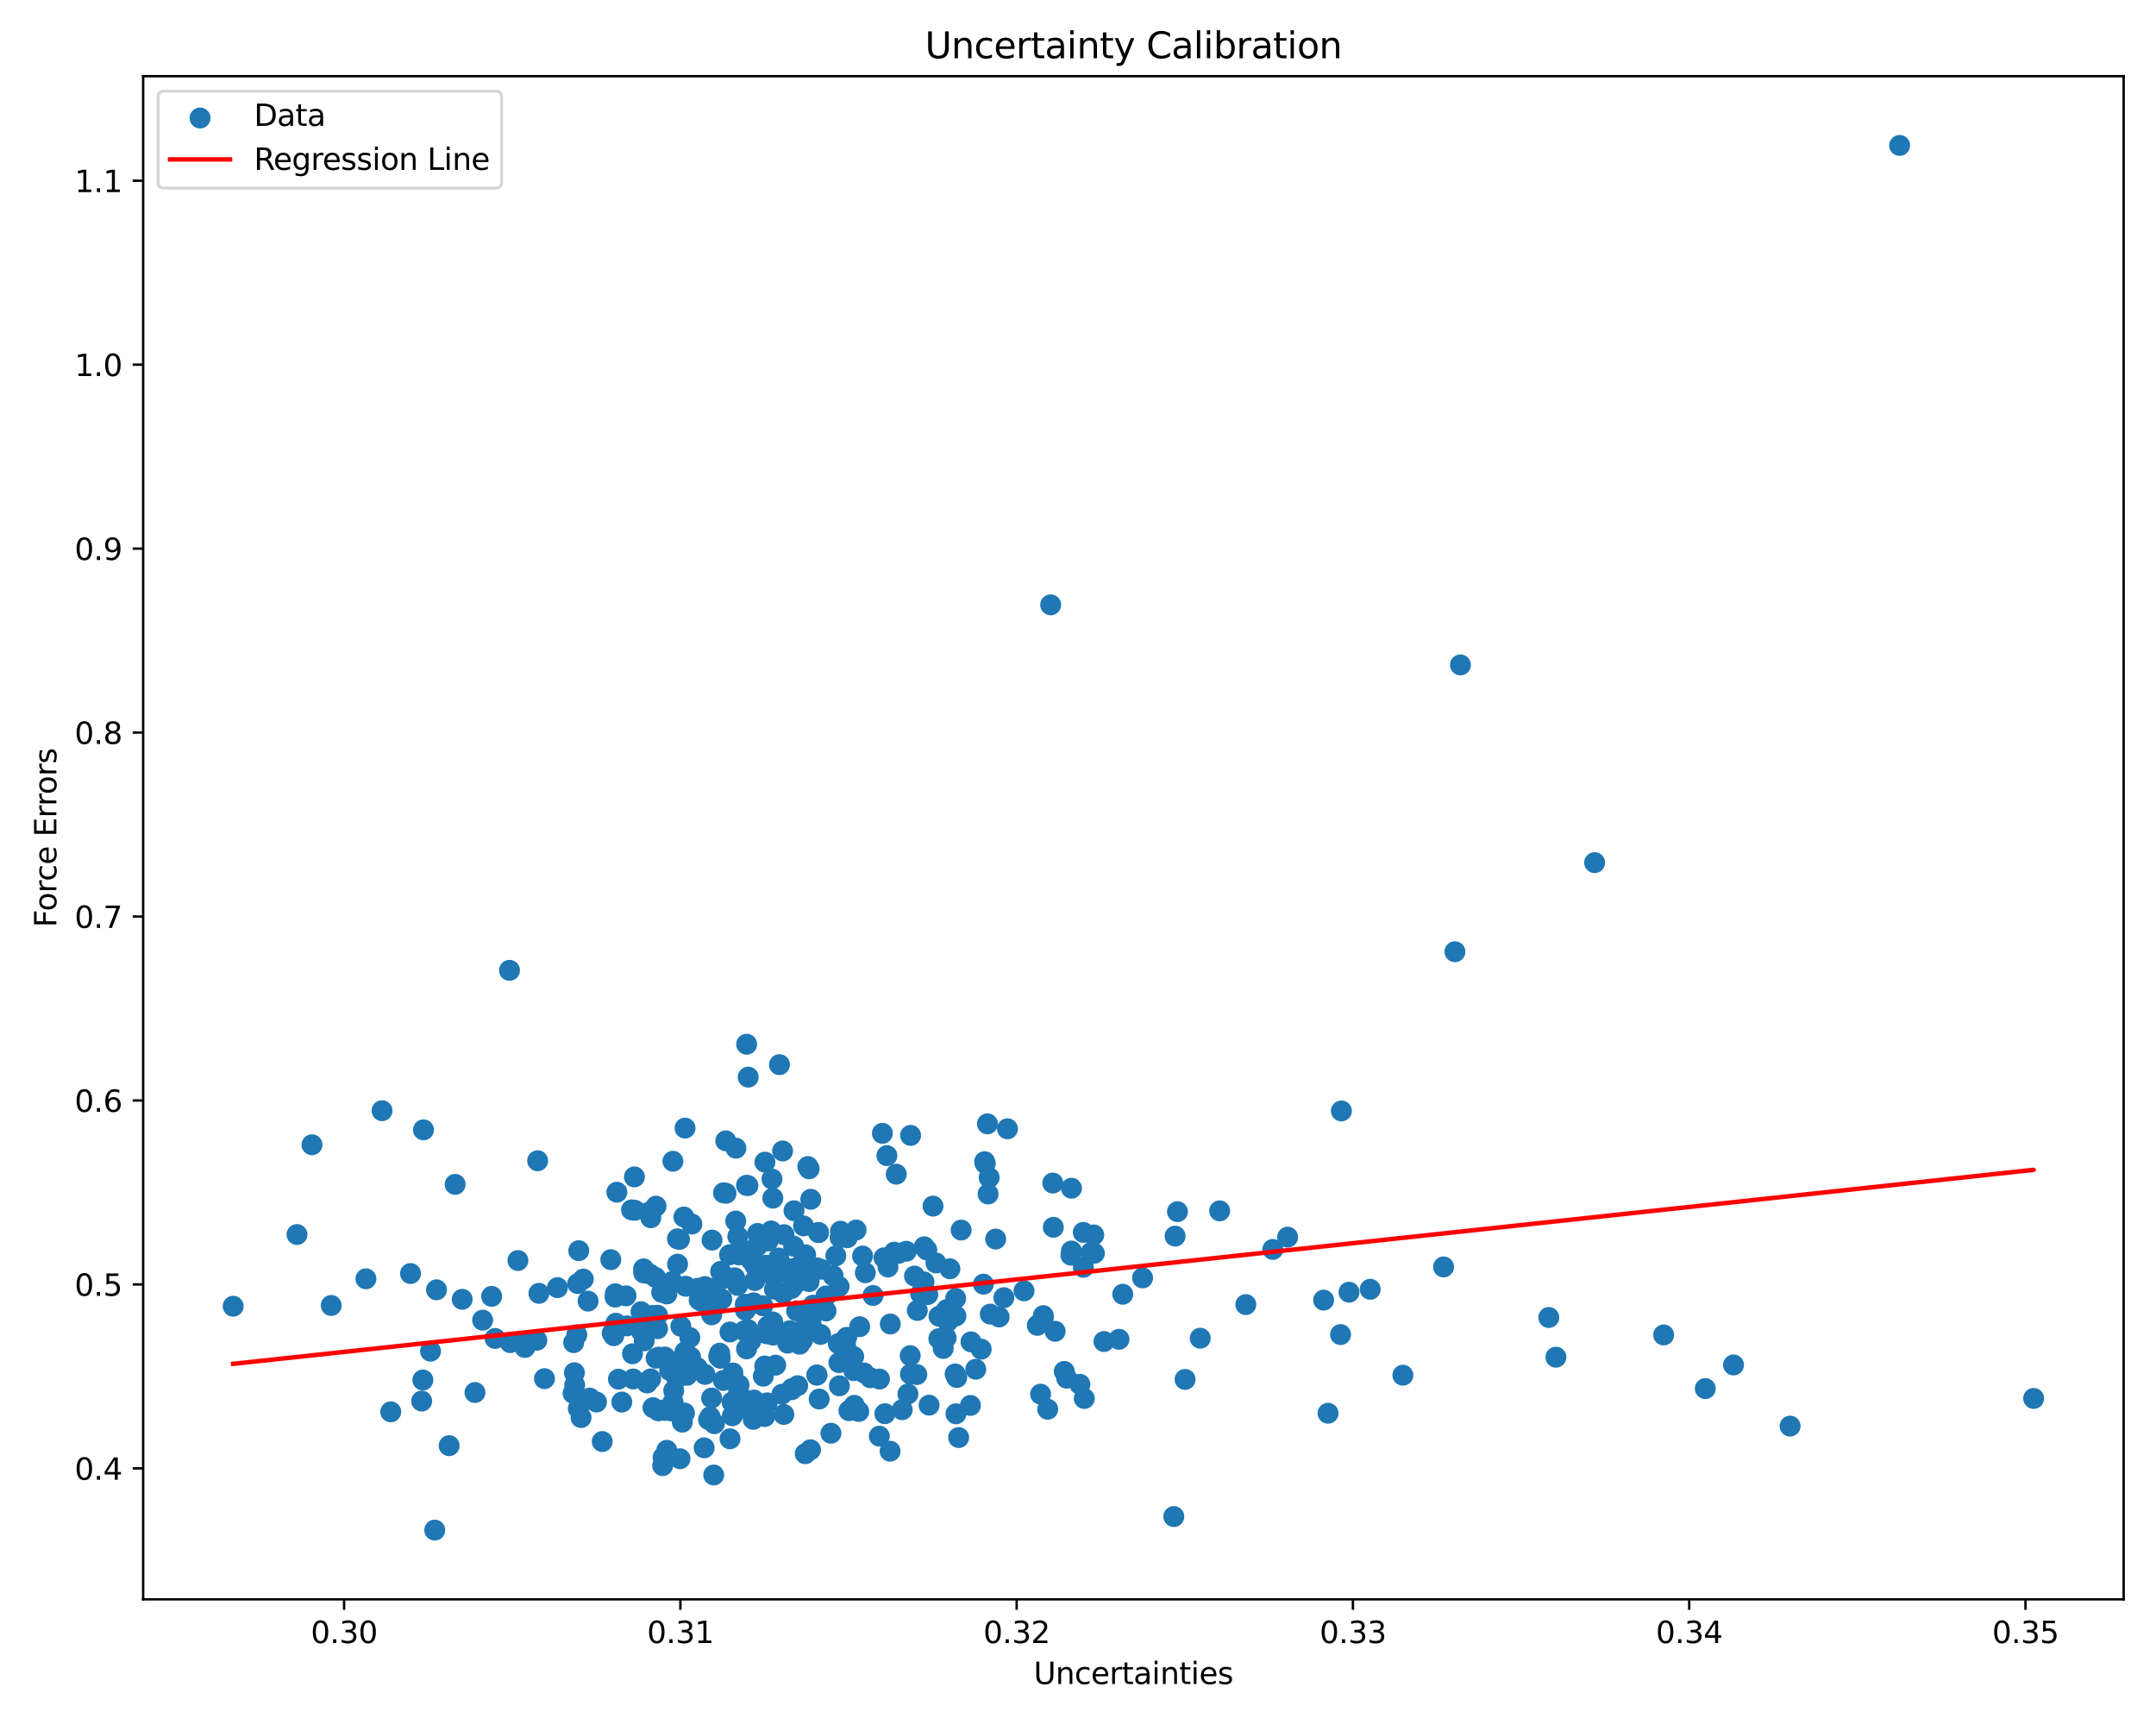 <?xml version="1.0" encoding="utf-8" standalone="no"?>
<!DOCTYPE svg PUBLIC "-//W3C//DTD SVG 1.1//EN"
  "http://www.w3.org/Graphics/SVG/1.1/DTD/svg11.dtd">
<svg xmlns:xlink="http://www.w3.org/1999/xlink" width="720pt" height="576pt" viewBox="0 0 720 576" xmlns="http://www.w3.org/2000/svg" version="1.1">
 <defs>
  <style type="text/css">*{stroke-linejoin: round; stroke-linecap: butt}</style>
 </defs>
 <g id="figure_1">
  <g id="patch_1">
   <path d="M 0 576 
L 720 576 
L 720 0 
L 0 0 
z
" style="fill: #ffffff"/>
  </g>
  <g id="axes_1">
   <g id="patch_2">
    <path d="M 47.81 534.04 
L 709.2 534.04 
L 709.2 25.44 
L 47.81 25.44 
z
" style="fill: #ffffff"/>
   </g>
   <g id="PathCollection_1">
    <defs>
     <path id="m9e61932975" d="M 0 3 
C 0.796 3 1.559 2.684 2.121 2.121 
C 2.684 1.559 3 0.796 3 0 
C 3 -0.796 2.684 -1.559 2.121 -2.121 
C 1.559 -2.684 0.796 -3 0 -3 
C -0.796 -3 -1.559 -2.684 -2.121 -2.121 
C -2.684 -1.559 -3 -0.796 -3 0 
C -3 0.796 -2.684 1.559 -2.121 2.121 
C -1.559 2.684 -0.796 3 0 3 
z
" style="stroke: #1f77b4"/>
    </defs>
    <g clip-path="url(#p0379f69e9d)">
     <use xlink:href="#m9e61932975" x="217.282" y="460.426" style="fill: #1f77b4; stroke: #1f77b4"/>
     <use xlink:href="#m9e61932975" x="392.426" y="412.761" style="fill: #1f77b4; stroke: #1f77b4"/>
     <use xlink:href="#m9e61932975" x="261.121" y="465.565" style="fill: #1f77b4; stroke: #1f77b4"/>
     <use xlink:href="#m9e61932975" x="311.58" y="402.742" style="fill: #1f77b4; stroke: #1f77b4"/>
     <use xlink:href="#m9e61932975" x="425.046" y="417.204" style="fill: #1f77b4; stroke: #1f77b4"/>
     <use xlink:href="#m9e61932975" x="243.79" y="480.437" style="fill: #1f77b4; stroke: #1f77b4"/>
     <use xlink:href="#m9e61932975" x="280.212" y="429.579" style="fill: #1f77b4; stroke: #1f77b4"/>
     <use xlink:href="#m9e61932975" x="272.893" y="423.365" style="fill: #1f77b4; stroke: #1f77b4"/>
     <use xlink:href="#m9e61932975" x="224.987" y="464.355" style="fill: #1f77b4; stroke: #1f77b4"/>
     <use xlink:href="#m9e61932975" x="145.182" y="510.922" style="fill: #1f77b4; stroke: #1f77b4"/>
     <use xlink:href="#m9e61932975" x="282.418" y="449.475" style="fill: #1f77b4; stroke: #1f77b4"/>
     <use xlink:href="#m9e61932975" x="217.344" y="406.622" style="fill: #1f77b4; stroke: #1f77b4"/>
     <use xlink:href="#m9e61932975" x="240.002" y="452.983" style="fill: #1f77b4; stroke: #1f77b4"/>
     <use xlink:href="#m9e61932975" x="264.419" y="464.037" style="fill: #1f77b4; stroke: #1f77b4"/>
     <use xlink:href="#m9e61932975" x="270.668" y="484.095" style="fill: #1f77b4; stroke: #1f77b4"/>
     <use xlink:href="#m9e61932975" x="254.906" y="459.531" style="fill: #1f77b4; stroke: #1f77b4"/>
     <use xlink:href="#m9e61932975" x="317.226" y="423.667" style="fill: #1f77b4; stroke: #1f77b4"/>
     <use xlink:href="#m9e61932975" x="332.509" y="413.729" style="fill: #1f77b4; stroke: #1f77b4"/>
     <use xlink:href="#m9e61932975" x="223.636" y="457.626" style="fill: #1f77b4; stroke: #1f77b4"/>
     <use xlink:href="#m9e61932975" x="241.69" y="426.88" style="fill: #1f77b4; stroke: #1f77b4"/>
     <use xlink:href="#m9e61932975" x="393.214" y="404.59" style="fill: #1f77b4; stroke: #1f77b4"/>
     <use xlink:href="#m9e61932975" x="316.494" y="441.287" style="fill: #1f77b4; stroke: #1f77b4"/>
     <use xlink:href="#m9e61932975" x="249.292" y="395.791" style="fill: #1f77b4; stroke: #1f77b4"/>
     <use xlink:href="#m9e61932975" x="316.116" y="437.308" style="fill: #1f77b4; stroke: #1f77b4"/>
     <use xlink:href="#m9e61932975" x="228.39" y="406.382" style="fill: #1f77b4; stroke: #1f77b4"/>
     <use xlink:href="#m9e61932975" x="199.203" y="468.157" style="fill: #1f77b4; stroke: #1f77b4"/>
     <use xlink:href="#m9e61932975" x="309.832" y="432.263" style="fill: #1f77b4; stroke: #1f77b4"/>
     <use xlink:href="#m9e61932975" x="269.046" y="419.003" style="fill: #1f77b4; stroke: #1f77b4"/>
     <use xlink:href="#m9e61932975" x="248.535" y="444.385" style="fill: #1f77b4; stroke: #1f77b4"/>
     <use xlink:href="#m9e61932975" x="269.04" y="444.102" style="fill: #1f77b4; stroke: #1f77b4"/>
     <use xlink:href="#m9e61932975" x="355.419" y="457.94" style="fill: #1f77b4; stroke: #1f77b4"/>
     <use xlink:href="#m9e61932975" x="287.09" y="442.999" style="fill: #1f77b4; stroke: #1f77b4"/>
     <use xlink:href="#m9e61932975" x="336.443" y="376.925" style="fill: #1f77b4; stroke: #1f77b4"/>
     <use xlink:href="#m9e61932975" x="318.969" y="458.771" style="fill: #1f77b4; stroke: #1f77b4"/>
     <use xlink:href="#m9e61932975" x="186.16" y="429.961" style="fill: #1f77b4; stroke: #1f77b4"/>
     <use xlink:href="#m9e61932975" x="273.567" y="467.154" style="fill: #1f77b4; stroke: #1f77b4"/>
     <use xlink:href="#m9e61932975" x="308.639" y="416.308" style="fill: #1f77b4; stroke: #1f77b4"/>
     <use xlink:href="#m9e61932975" x="235.158" y="483.454" style="fill: #1f77b4; stroke: #1f77b4"/>
     <use xlink:href="#m9e61932975" x="288.98" y="424.984" style="fill: #1f77b4; stroke: #1f77b4"/>
     <use xlink:href="#m9e61932975" x="296.181" y="385.88" style="fill: #1f77b4; stroke: #1f77b4"/>
     <use xlink:href="#m9e61932975" x="280.306" y="462.747" style="fill: #1f77b4; stroke: #1f77b4"/>
     <use xlink:href="#m9e61932975" x="315.972" y="446.698" style="fill: #1f77b4; stroke: #1f77b4"/>
     <use xlink:href="#m9e61932975" x="271.522" y="435.809" style="fill: #1f77b4; stroke: #1f77b4"/>
     <use xlink:href="#m9e61932975" x="207.659" y="468.162" style="fill: #1f77b4; stroke: #1f77b4"/>
     <use xlink:href="#m9e61932975" x="241.614" y="398.298" style="fill: #1f77b4; stroke: #1f77b4"/>
     <use xlink:href="#m9e61932975" x="381.572" y="426.712" style="fill: #1f77b4; stroke: #1f77b4"/>
     <use xlink:href="#m9e61932975" x="300.011" y="418.532" style="fill: #1f77b4; stroke: #1f77b4"/>
     <use xlink:href="#m9e61932975" x="218.904" y="426.543" style="fill: #1f77b4; stroke: #1f77b4"/>
     <use xlink:href="#m9e61932975" x="319.243" y="439.42" style="fill: #1f77b4; stroke: #1f77b4"/>
     <use xlink:href="#m9e61932975" x="285.29" y="469.253" style="fill: #1f77b4; stroke: #1f77b4"/>
     <use xlink:href="#m9e61932975" x="221.296" y="489.399" style="fill: #1f77b4; stroke: #1f77b4"/>
     <use xlink:href="#m9e61932975" x="282.763" y="446.555" style="fill: #1f77b4; stroke: #1f77b4"/>
     <use xlink:href="#m9e61932975" x="227.864" y="474.867" style="fill: #1f77b4; stroke: #1f77b4"/>
     <use xlink:href="#m9e61932975" x="158.612" y="464.978" style="fill: #1f77b4; stroke: #1f77b4"/>
     <use xlink:href="#m9e61932975" x="252.832" y="416.174" style="fill: #1f77b4; stroke: #1f77b4"/>
     <use xlink:href="#m9e61932975" x="255.395" y="456.123" style="fill: #1f77b4; stroke: #1f77b4"/>
     <use xlink:href="#m9e61932975" x="263.789" y="425.577" style="fill: #1f77b4; stroke: #1f77b4"/>
     <use xlink:href="#m9e61932975" x="299.304" y="392.079" style="fill: #1f77b4; stroke: #1f77b4"/>
     <use xlink:href="#m9e61932975" x="244.465" y="468.168" style="fill: #1f77b4; stroke: #1f77b4"/>
     <use xlink:href="#m9e61932975" x="351.574" y="395.038" style="fill: #1f77b4; stroke: #1f77b4"/>
     <use xlink:href="#m9e61932975" x="237.673" y="439.033" style="fill: #1f77b4; stroke: #1f77b4"/>
     <use xlink:href="#m9e61932975" x="110.62" y="435.912" style="fill: #1f77b4; stroke: #1f77b4"/>
     <use xlink:href="#m9e61932975" x="290.63" y="460.053" style="fill: #1f77b4; stroke: #1f77b4"/>
     <use xlink:href="#m9e61932975" x="151.998" y="395.478" style="fill: #1f77b4; stroke: #1f77b4"/>
     <use xlink:href="#m9e61932975" x="204.985" y="445.998" style="fill: #1f77b4; stroke: #1f77b4"/>
     <use xlink:href="#m9e61932975" x="217.919" y="439.246" style="fill: #1f77b4; stroke: #1f77b4"/>
     <use xlink:href="#m9e61932975" x="238.342" y="492.521" style="fill: #1f77b4; stroke: #1f77b4"/>
     <use xlink:href="#m9e61932975" x="304.094" y="379.12" style="fill: #1f77b4; stroke: #1f77b4"/>
     <use xlink:href="#m9e61932975" x="352.36" y="444.533" style="fill: #1f77b4; stroke: #1f77b4"/>
     <use xlink:href="#m9e61932975" x="249.863" y="359.667" style="fill: #1f77b4; stroke: #1f77b4"/>
     <use xlink:href="#m9e61932975" x="348.413" y="440.037" style="fill: #1f77b4; stroke: #1f77b4"/>
     <use xlink:href="#m9e61932975" x="161.178" y="440.825" style="fill: #1f77b4; stroke: #1f77b4"/>
     <use xlink:href="#m9e61932975" x="272.798" y="459.151" style="fill: #1f77b4; stroke: #1f77b4"/>
     <use xlink:href="#m9e61932975" x="320.974" y="410.731" style="fill: #1f77b4; stroke: #1f77b4"/>
     <use xlink:href="#m9e61932975" x="482.083" y="423.047" style="fill: #1f77b4; stroke: #1f77b4"/>
     <use xlink:href="#m9e61932975" x="219.592" y="443.677" style="fill: #1f77b4; stroke: #1f77b4"/>
     <use xlink:href="#m9e61932975" x="143.777" y="451.173" style="fill: #1f77b4; stroke: #1f77b4"/>
     <use xlink:href="#m9e61932975" x="329.764" y="375.263" style="fill: #1f77b4; stroke: #1f77b4"/>
     <use xlink:href="#m9e61932975" x="240.658" y="424.535" style="fill: #1f77b4; stroke: #1f77b4"/>
     <use xlink:href="#m9e61932975" x="228.742" y="451.42" style="fill: #1f77b4; stroke: #1f77b4"/>
     <use xlink:href="#m9e61932975" x="145.78" y="430.685" style="fill: #1f77b4; stroke: #1f77b4"/>
     <use xlink:href="#m9e61932975" x="204.447" y="445.157" style="fill: #1f77b4; stroke: #1f77b4"/>
     <use xlink:href="#m9e61932975" x="357.816" y="396.765" style="fill: #1f77b4; stroke: #1f77b4"/>
     <use xlink:href="#m9e61932975" x="251.653" y="435.016" style="fill: #1f77b4; stroke: #1f77b4"/>
     <use xlink:href="#m9e61932975" x="194.783" y="427.107" style="fill: #1f77b4; stroke: #1f77b4"/>
     <use xlink:href="#m9e61932975" x="291.553" y="432.576" style="fill: #1f77b4; stroke: #1f77b4"/>
     <use xlink:href="#m9e61932975" x="255.37" y="473" style="fill: #1f77b4; stroke: #1f77b4"/>
     <use xlink:href="#m9e61932975" x="307.43" y="431.93" style="fill: #1f77b4; stroke: #1f77b4"/>
     <use xlink:href="#m9e61932975" x="137.09" y="425.248" style="fill: #1f77b4; stroke: #1f77b4"/>
     <use xlink:href="#m9e61932975" x="261.353" y="384.331" style="fill: #1f77b4; stroke: #1f77b4"/>
     <use xlink:href="#m9e61932975" x="254.708" y="436.005" style="fill: #1f77b4; stroke: #1f77b4"/>
     <use xlink:href="#m9e61932975" x="295.516" y="472.06" style="fill: #1f77b4; stroke: #1f77b4"/>
     <use xlink:href="#m9e61932975" x="320.147" y="480.013" style="fill: #1f77b4; stroke: #1f77b4"/>
     <use xlink:href="#m9e61932975" x="179.275" y="447.525" style="fill: #1f77b4; stroke: #1f77b4"/>
     <use xlink:href="#m9e61932975" x="222.078" y="470.967" style="fill: #1f77b4; stroke: #1f77b4"/>
     <use xlink:href="#m9e61932975" x="220.956" y="431.525" style="fill: #1f77b4; stroke: #1f77b4"/>
     <use xlink:href="#m9e61932975" x="457.584" y="430.51" style="fill: #1f77b4; stroke: #1f77b4"/>
     <use xlink:href="#m9e61932975" x="216.099" y="461.74" style="fill: #1f77b4; stroke: #1f77b4"/>
     <use xlink:href="#m9e61932975" x="164.184" y="432.872" style="fill: #1f77b4; stroke: #1f77b4"/>
     <use xlink:href="#m9e61932975" x="268.418" y="443.616" style="fill: #1f77b4; stroke: #1f77b4"/>
     <use xlink:href="#m9e61932975" x="374.945" y="432.166" style="fill: #1f77b4; stroke: #1f77b4"/>
     <use xlink:href="#m9e61932975" x="211.221" y="452.039" style="fill: #1f77b4; stroke: #1f77b4"/>
     <use xlink:href="#m9e61932975" x="274.036" y="445.591" style="fill: #1f77b4; stroke: #1f77b4"/>
     <use xlink:href="#m9e61932975" x="327.67" y="450.5" style="fill: #1f77b4; stroke: #1f77b4"/>
     <use xlink:href="#m9e61932975" x="245.763" y="383.386" style="fill: #1f77b4; stroke: #1f77b4"/>
     <use xlink:href="#m9e61932975" x="275.849" y="437.76" style="fill: #1f77b4; stroke: #1f77b4"/>
     <use xlink:href="#m9e61932975" x="212.021" y="404.133" style="fill: #1f77b4; stroke: #1f77b4"/>
     <use xlink:href="#m9e61932975" x="313.579" y="439.5" style="fill: #1f77b4; stroke: #1f77b4"/>
     <use xlink:href="#m9e61932975" x="205.484" y="431.998" style="fill: #1f77b4; stroke: #1f77b4"/>
     <use xlink:href="#m9e61932975" x="249.341" y="348.686" style="fill: #1f77b4; stroke: #1f77b4"/>
     <use xlink:href="#m9e61932975" x="251.539" y="473.935" style="fill: #1f77b4; stroke: #1f77b4"/>
     <use xlink:href="#m9e61932975" x="232.837" y="456.682" style="fill: #1f77b4; stroke: #1f77b4"/>
     <use xlink:href="#m9e61932975" x="263.041" y="448.496" style="fill: #1f77b4; stroke: #1f77b4"/>
     <use xlink:href="#m9e61932975" x="293.644" y="479.549" style="fill: #1f77b4; stroke: #1f77b4"/>
     <use xlink:href="#m9e61932975" x="211.862" y="392.989" style="fill: #1f77b4; stroke: #1f77b4"/>
     <use xlink:href="#m9e61932975" x="237.122" y="473.094" style="fill: #1f77b4; stroke: #1f77b4"/>
     <use xlink:href="#m9e61932975" x="242.461" y="398.457" style="fill: #1f77b4; stroke: #1f77b4"/>
     <use xlink:href="#m9e61932975" x="365.257" y="412.362" style="fill: #1f77b4; stroke: #1f77b4"/>
     <use xlink:href="#m9e61932975" x="297.312" y="442.104" style="fill: #1f77b4; stroke: #1f77b4"/>
     <use xlink:href="#m9e61932975" x="175.282" y="449.936" style="fill: #1f77b4; stroke: #1f77b4"/>
     <use xlink:href="#m9e61932975" x="286.779" y="471.301" style="fill: #1f77b4; stroke: #1f77b4"/>
     <use xlink:href="#m9e61932975" x="305.398" y="426.092" style="fill: #1f77b4; stroke: #1f77b4"/>
     <use xlink:href="#m9e61932975" x="224.195" y="471.124" style="fill: #1f77b4; stroke: #1f77b4"/>
     <use xlink:href="#m9e61932975" x="350.869" y="201.965" style="fill: #1f77b4; stroke: #1f77b4"/>
     <use xlink:href="#m9e61932975" x="442.026" y="434.131" style="fill: #1f77b4; stroke: #1f77b4"/>
     <use xlink:href="#m9e61932975" x="264.416" y="463.678" style="fill: #1f77b4; stroke: #1f77b4"/>
     <use xlink:href="#m9e61932975" x="179.976" y="431.869" style="fill: #1f77b4; stroke: #1f77b4"/>
     <use xlink:href="#m9e61932975" x="179.552" y="387.589" style="fill: #1f77b4; stroke: #1f77b4"/>
     <use xlink:href="#m9e61932975" x="219.839" y="471.089" style="fill: #1f77b4; stroke: #1f77b4"/>
     <use xlink:href="#m9e61932975" x="170.157" y="324.007" style="fill: #1f77b4; stroke: #1f77b4"/>
     <use xlink:href="#m9e61932975" x="250.763" y="447.711" style="fill: #1f77b4; stroke: #1f77b4"/>
     <use xlink:href="#m9e61932975" x="330.7" y="438.799" style="fill: #1f77b4; stroke: #1f77b4"/>
     <use xlink:href="#m9e61932975" x="241.057" y="433.795" style="fill: #1f77b4; stroke: #1f77b4"/>
     <use xlink:href="#m9e61932975" x="193.145" y="470.304" style="fill: #1f77b4; stroke: #1f77b4"/>
     <use xlink:href="#m9e61932975" x="214.976" y="425.036" style="fill: #1f77b4; stroke: #1f77b4"/>
     <use xlink:href="#m9e61932975" x="443.5" y="471.902" style="fill: #1f77b4; stroke: #1f77b4"/>
     <use xlink:href="#m9e61932975" x="165.344" y="446.924" style="fill: #1f77b4; stroke: #1f77b4"/>
     <use xlink:href="#m9e61932975" x="450.505" y="431.481" style="fill: #1f77b4; stroke: #1f77b4"/>
     <use xlink:href="#m9e61932975" x="368.671" y="447.954" style="fill: #1f77b4; stroke: #1f77b4"/>
     <use xlink:href="#m9e61932975" x="313.526" y="446.996" style="fill: #1f77b4; stroke: #1f77b4"/>
     <use xlink:href="#m9e61932975" x="248.892" y="435.544" style="fill: #1f77b4; stroke: #1f77b4"/>
     <use xlink:href="#m9e61932975" x="278.217" y="425.985" style="fill: #1f77b4; stroke: #1f77b4"/>
     <use xlink:href="#m9e61932975" x="325.854" y="457.207" style="fill: #1f77b4; stroke: #1f77b4"/>
     <use xlink:href="#m9e61932975" x="261.764" y="472.306" style="fill: #1f77b4; stroke: #1f77b4"/>
     <use xlink:href="#m9e61932975" x="196.395" y="434.46" style="fill: #1f77b4; stroke: #1f77b4"/>
     <use xlink:href="#m9e61932975" x="351.763" y="409.812" style="fill: #1f77b4; stroke: #1f77b4"/>
     <use xlink:href="#m9e61932975" x="400.823" y="446.851" style="fill: #1f77b4; stroke: #1f77b4"/>
     <use xlink:href="#m9e61932975" x="280.153" y="455.001" style="fill: #1f77b4; stroke: #1f77b4"/>
     <use xlink:href="#m9e61932975" x="191.578" y="448.327" style="fill: #1f77b4; stroke: #1f77b4"/>
     <use xlink:href="#m9e61932975" x="270.217" y="390.278" style="fill: #1f77b4; stroke: #1f77b4"/>
     <use xlink:href="#m9e61932975" x="219.097" y="453.521" style="fill: #1f77b4; stroke: #1f77b4"/>
     <use xlink:href="#m9e61932975" x="279.13" y="419.33" style="fill: #1f77b4; stroke: #1f77b4"/>
     <use xlink:href="#m9e61932975" x="487.712" y="222.022" style="fill: #1f77b4; stroke: #1f77b4"/>
     <use xlink:href="#m9e61932975" x="597.803" y="476.198" style="fill: #1f77b4; stroke: #1f77b4"/>
     <use xlink:href="#m9e61932975" x="349.897" y="470.56" style="fill: #1f77b4; stroke: #1f77b4"/>
     <use xlink:href="#m9e61932975" x="250.882" y="420.864" style="fill: #1f77b4; stroke: #1f77b4"/>
     <use xlink:href="#m9e61932975" x="266.037" y="437.74" style="fill: #1f77b4; stroke: #1f77b4"/>
     <use xlink:href="#m9e61932975" x="237.651" y="466.828" style="fill: #1f77b4; stroke: #1f77b4"/>
     <use xlink:href="#m9e61932975" x="233.472" y="434.058" style="fill: #1f77b4; stroke: #1f77b4"/>
     <use xlink:href="#m9e61932975" x="265.133" y="429.27" style="fill: #1f77b4; stroke: #1f77b4"/>
     <use xlink:href="#m9e61932975" x="430.004" y="413.094" style="fill: #1f77b4; stroke: #1f77b4"/>
     <use xlink:href="#m9e61932975" x="468.493" y="459.197" style="fill: #1f77b4; stroke: #1f77b4"/>
     <use xlink:href="#m9e61932975" x="216.647" y="404.798" style="fill: #1f77b4; stroke: #1f77b4"/>
     <use xlink:href="#m9e61932975" x="209.402" y="442.724" style="fill: #1f77b4; stroke: #1f77b4"/>
     <use xlink:href="#m9e61932975" x="217.979" y="441.532" style="fill: #1f77b4; stroke: #1f77b4"/>
     <use xlink:href="#m9e61932975" x="249.317" y="450.415" style="fill: #1f77b4; stroke: #1f77b4"/>
     <use xlink:href="#m9e61932975" x="218.066" y="470.027" style="fill: #1f77b4; stroke: #1f77b4"/>
     <use xlink:href="#m9e61932975" x="130.49" y="471.429" style="fill: #1f77b4; stroke: #1f77b4"/>
     <use xlink:href="#m9e61932975" x="268.006" y="447.524" style="fill: #1f77b4; stroke: #1f77b4"/>
     <use xlink:href="#m9e61932975" x="269.284" y="443.285" style="fill: #1f77b4; stroke: #1f77b4"/>
     <use xlink:href="#m9e61932975" x="228.775" y="376.681" style="fill: #1f77b4; stroke: #1f77b4"/>
     <use xlink:href="#m9e61932975" x="302.649" y="417.809" style="fill: #1f77b4; stroke: #1f77b4"/>
     <use xlink:href="#m9e61932975" x="301.294" y="470.725" style="fill: #1f77b4; stroke: #1f77b4"/>
     <use xlink:href="#m9e61932975" x="217.028" y="425.426" style="fill: #1f77b4; stroke: #1f77b4"/>
     <use xlink:href="#m9e61932975" x="279.942" y="448.639" style="fill: #1f77b4; stroke: #1f77b4"/>
     <use xlink:href="#m9e61932975" x="293.705" y="460.482" style="fill: #1f77b4; stroke: #1f77b4"/>
     <use xlink:href="#m9e61932975" x="270.758" y="400.456" style="fill: #1f77b4; stroke: #1f77b4"/>
     <use xlink:href="#m9e61932975" x="249.761" y="443.937" style="fill: #1f77b4; stroke: #1f77b4"/>
     <use xlink:href="#m9e61932975" x="260.086" y="420.063" style="fill: #1f77b4; stroke: #1f77b4"/>
     <use xlink:href="#m9e61932975" x="246.65" y="464.418" style="fill: #1f77b4; stroke: #1f77b4"/>
     <use xlink:href="#m9e61932975" x="224.494" y="427.9" style="fill: #1f77b4; stroke: #1f77b4"/>
     <use xlink:href="#m9e61932975" x="219.084" y="402.754" style="fill: #1f77b4; stroke: #1f77b4"/>
     <use xlink:href="#m9e61932975" x="333.662" y="439.751" style="fill: #1f77b4; stroke: #1f77b4"/>
     <use xlink:href="#m9e61932975" x="205.997" y="398.096" style="fill: #1f77b4; stroke: #1f77b4"/>
     <use xlink:href="#m9e61932975" x="251.782" y="467.495" style="fill: #1f77b4; stroke: #1f77b4"/>
     <use xlink:href="#m9e61932975" x="416.038" y="435.616" style="fill: #1f77b4; stroke: #1f77b4"/>
     <use xlink:href="#m9e61932975" x="246.794" y="462.413" style="fill: #1f77b4; stroke: #1f77b4"/>
     <use xlink:href="#m9e61932975" x="297.262" y="484.575" style="fill: #1f77b4; stroke: #1f77b4"/>
     <use xlink:href="#m9e61932975" x="288.064" y="419.403" style="fill: #1f77b4; stroke: #1f77b4"/>
     <use xlink:href="#m9e61932975" x="328.818" y="387.896" style="fill: #1f77b4; stroke: #1f77b4"/>
     <use xlink:href="#m9e61932975" x="243.767" y="444.766" style="fill: #1f77b4; stroke: #1f77b4"/>
     <use xlink:href="#m9e61932975" x="319.247" y="472.088" style="fill: #1f77b4; stroke: #1f77b4"/>
     <use xlink:href="#m9e61932975" x="141.423" y="377.267" style="fill: #1f77b4; stroke: #1f77b4"/>
     <use xlink:href="#m9e61932975" x="224.719" y="387.762" style="fill: #1f77b4; stroke: #1f77b4"/>
     <use xlink:href="#m9e61932975" x="228.965" y="429.496" style="fill: #1f77b4; stroke: #1f77b4"/>
     <use xlink:href="#m9e61932975" x="234.31" y="434.528" style="fill: #1f77b4; stroke: #1f77b4"/>
     <use xlink:href="#m9e61932975" x="285.894" y="410.716" style="fill: #1f77b4; stroke: #1f77b4"/>
     <use xlink:href="#m9e61932975" x="283.582" y="453.841" style="fill: #1f77b4; stroke: #1f77b4"/>
     <use xlink:href="#m9e61932975" x="391.992" y="506.397" style="fill: #1f77b4; stroke: #1f77b4"/>
     <use xlink:href="#m9e61932975" x="407.313" y="404.321" style="fill: #1f77b4; stroke: #1f77b4"/>
     <use xlink:href="#m9e61932975" x="306.173" y="458.982" style="fill: #1f77b4; stroke: #1f77b4"/>
     <use xlink:href="#m9e61932975" x="99.183" y="412.223" style="fill: #1f77b4; stroke: #1f77b4"/>
     <use xlink:href="#m9e61932975" x="192.928" y="428.604" style="fill: #1f77b4; stroke: #1f77b4"/>
     <use xlink:href="#m9e61932975" x="174.482" y="448.527" style="fill: #1f77b4; stroke: #1f77b4"/>
     <use xlink:href="#m9e61932975" x="360.631" y="462.234" style="fill: #1f77b4; stroke: #1f77b4"/>
     <use xlink:href="#m9e61932975" x="243.641" y="418.981" style="fill: #1f77b4; stroke: #1f77b4"/>
     <use xlink:href="#m9e61932975" x="304.039" y="458.838" style="fill: #1f77b4; stroke: #1f77b4"/>
     <use xlink:href="#m9e61932975" x="201.115" y="481.345" style="fill: #1f77b4; stroke: #1f77b4"/>
     <use xlink:href="#m9e61932975" x="257.8" y="393.699" style="fill: #1f77b4; stroke: #1f77b4"/>
     <use xlink:href="#m9e61932975" x="222.064" y="453.135" style="fill: #1f77b4; stroke: #1f77b4"/>
     <use xlink:href="#m9e61932975" x="127.589" y="370.882" style="fill: #1f77b4; stroke: #1f77b4"/>
     <use xlink:href="#m9e61932975" x="285.145" y="457.695" style="fill: #1f77b4; stroke: #1f77b4"/>
     <use xlink:href="#m9e61932975" x="214.068" y="437.994" style="fill: #1f77b4; stroke: #1f77b4"/>
     <use xlink:href="#m9e61932975" x="237.786" y="414.088" style="fill: #1f77b4; stroke: #1f77b4"/>
     <use xlink:href="#m9e61932975" x="244.587" y="472.75" style="fill: #1f77b4; stroke: #1f77b4"/>
     <use xlink:href="#m9e61932975" x="308.57" y="428.045" style="fill: #1f77b4; stroke: #1f77b4"/>
     <use xlink:href="#m9e61932975" x="266.394" y="462.699" style="fill: #1f77b4; stroke: #1f77b4"/>
     <use xlink:href="#m9e61932975" x="634.389" y="48.558" style="fill: #1f77b4; stroke: #1f77b4"/>
     <use xlink:href="#m9e61932975" x="219.584" y="439.179" style="fill: #1f77b4; stroke: #1f77b4"/>
     <use xlink:href="#m9e61932975" x="230.373" y="446.652" style="fill: #1f77b4; stroke: #1f77b4"/>
     <use xlink:href="#m9e61932975" x="235.403" y="429.597" style="fill: #1f77b4; stroke: #1f77b4"/>
     <use xlink:href="#m9e61932975" x="241.569" y="460.955" style="fill: #1f77b4; stroke: #1f77b4"/>
     <use xlink:href="#m9e61932975" x="226.276" y="422.124" style="fill: #1f77b4; stroke: #1f77b4"/>
     <use xlink:href="#m9e61932975" x="246.795" y="419.038" style="fill: #1f77b4; stroke: #1f77b4"/>
     <use xlink:href="#m9e61932975" x="265.05" y="416.123" style="fill: #1f77b4; stroke: #1f77b4"/>
     <use xlink:href="#m9e61932975" x="255.442" y="388.059" style="fill: #1f77b4; stroke: #1f77b4"/>
     <use xlink:href="#m9e61932975" x="191.815" y="458.382" style="fill: #1f77b4; stroke: #1f77b4"/>
     <use xlink:href="#m9e61932975" x="256.43" y="442.8" style="fill: #1f77b4; stroke: #1f77b4"/>
     <use xlink:href="#m9e61932975" x="248.932" y="437.48" style="fill: #1f77b4; stroke: #1f77b4"/>
     <use xlink:href="#m9e61932975" x="259.036" y="455.839" style="fill: #1f77b4; stroke: #1f77b4"/>
     <use xlink:href="#m9e61932975" x="238.579" y="475.391" style="fill: #1f77b4; stroke: #1f77b4"/>
     <use xlink:href="#m9e61932975" x="282.959" y="413.287" style="fill: #1f77b4; stroke: #1f77b4"/>
     <use xlink:href="#m9e61932975" x="205.408" y="433.116" style="fill: #1f77b4; stroke: #1f77b4"/>
     <use xlink:href="#m9e61932975" x="209.07" y="432.695" style="fill: #1f77b4; stroke: #1f77b4"/>
     <use xlink:href="#m9e61932975" x="258.09" y="400.08" style="fill: #1f77b4; stroke: #1f77b4"/>
     <use xlink:href="#m9e61932975" x="569.485" y="463.666" style="fill: #1f77b4; stroke: #1f77b4"/>
     <use xlink:href="#m9e61932975" x="252.094" y="427.591" style="fill: #1f77b4; stroke: #1f77b4"/>
     <use xlink:href="#m9e61932975" x="245.35" y="426.677" style="fill: #1f77b4; stroke: #1f77b4"/>
     <use xlink:href="#m9e61932975" x="264.35" y="430.247" style="fill: #1f77b4; stroke: #1f77b4"/>
     <use xlink:href="#m9e61932975" x="324.082" y="469.288" style="fill: #1f77b4; stroke: #1f77b4"/>
     <use xlink:href="#m9e61932975" x="222.665" y="484.283" style="fill: #1f77b4; stroke: #1f77b4"/>
     <use xlink:href="#m9e61932975" x="274.152" y="423.822" style="fill: #1f77b4; stroke: #1f77b4"/>
     <use xlink:href="#m9e61932975" x="273.332" y="411.563" style="fill: #1f77b4; stroke: #1f77b4"/>
     <use xlink:href="#m9e61932975" x="239.017" y="431.581" style="fill: #1f77b4; stroke: #1f77b4"/>
     <use xlink:href="#m9e61932975" x="270.826" y="441.739" style="fill: #1f77b4; stroke: #1f77b4"/>
     <use xlink:href="#m9e61932975" x="263.39" y="423.679" style="fill: #1f77b4; stroke: #1f77b4"/>
     <use xlink:href="#m9e61932975" x="238.428" y="436.565" style="fill: #1f77b4; stroke: #1f77b4"/>
     <use xlink:href="#m9e61932975" x="150" y="482.727" style="fill: #1f77b4; stroke: #1f77b4"/>
     <use xlink:href="#m9e61932975" x="237.287" y="435.236" style="fill: #1f77b4; stroke: #1f77b4"/>
     <use xlink:href="#m9e61932975" x="319.153" y="433.558" style="fill: #1f77b4; stroke: #1f77b4"/>
     <use xlink:href="#m9e61932975" x="226.013" y="460.265" style="fill: #1f77b4; stroke: #1f77b4"/>
     <use xlink:href="#m9e61932975" x="356.221" y="460.179" style="fill: #1f77b4; stroke: #1f77b4"/>
     <use xlink:href="#m9e61932975" x="221.444" y="486.609" style="fill: #1f77b4; stroke: #1f77b4"/>
     <use xlink:href="#m9e61932975" x="341.978" y="431.033" style="fill: #1f77b4; stroke: #1f77b4"/>
     <use xlink:href="#m9e61932975" x="235.439" y="458.925" style="fill: #1f77b4; stroke: #1f77b4"/>
     <use xlink:href="#m9e61932975" x="295.216" y="420.001" style="fill: #1f77b4; stroke: #1f77b4"/>
     <use xlink:href="#m9e61932975" x="519.599" y="453.181" style="fill: #1f77b4; stroke: #1f77b4"/>
     <use xlink:href="#m9e61932975" x="228.576" y="471.828" style="fill: #1f77b4; stroke: #1f77b4"/>
     <use xlink:href="#m9e61932975" x="250.978" y="469.504" style="fill: #1f77b4; stroke: #1f77b4"/>
     <use xlink:href="#m9e61932975" x="447.959" y="370.956" style="fill: #1f77b4; stroke: #1f77b4"/>
     <use xlink:href="#m9e61932975" x="258.154" y="445.827" style="fill: #1f77b4; stroke: #1f77b4"/>
     <use xlink:href="#m9e61932975" x="196.951" y="466.842" style="fill: #1f77b4; stroke: #1f77b4"/>
     <use xlink:href="#m9e61932975" x="230.622" y="453.139" style="fill: #1f77b4; stroke: #1f77b4"/>
     <use xlink:href="#m9e61932975" x="214.159" y="444.487" style="fill: #1f77b4; stroke: #1f77b4"/>
     <use xlink:href="#m9e61932975" x="211.462" y="460.46" style="fill: #1f77b4; stroke: #1f77b4"/>
     <use xlink:href="#m9e61932975" x="260.304" y="355.5" style="fill: #1f77b4; stroke: #1f77b4"/>
     <use xlink:href="#m9e61932975" x="140.814" y="467.832" style="fill: #1f77b4; stroke: #1f77b4"/>
     <use xlink:href="#m9e61932975" x="229.431" y="459.233" style="fill: #1f77b4; stroke: #1f77b4"/>
     <use xlink:href="#m9e61932975" x="172.959" y="420.909" style="fill: #1f77b4; stroke: #1f77b4"/>
     <use xlink:href="#m9e61932975" x="312.565" y="421.715" style="fill: #1f77b4; stroke: #1f77b4"/>
     <use xlink:href="#m9e61932975" x="532.532" y="288.043" style="fill: #1f77b4; stroke: #1f77b4"/>
     <use xlink:href="#m9e61932975" x="395.759" y="460.607" style="fill: #1f77b4; stroke: #1f77b4"/>
     <use xlink:href="#m9e61932975" x="261.804" y="412.272" style="fill: #1f77b4; stroke: #1f77b4"/>
     <use xlink:href="#m9e61932975" x="252.175" y="422.775" style="fill: #1f77b4; stroke: #1f77b4"/>
     <use xlink:href="#m9e61932975" x="154.356" y="433.858" style="fill: #1f77b4; stroke: #1f77b4"/>
     <use xlink:href="#m9e61932975" x="268.34" y="409.341" style="fill: #1f77b4; stroke: #1f77b4"/>
     <use xlink:href="#m9e61932975" x="319.502" y="459.959" style="fill: #1f77b4; stroke: #1f77b4"/>
     <use xlink:href="#m9e61932975" x="246.387" y="412.855" style="fill: #1f77b4; stroke: #1f77b4"/>
     <use xlink:href="#m9e61932975" x="261.58" y="431.901" style="fill: #1f77b4; stroke: #1f77b4"/>
     <use xlink:href="#m9e61932975" x="236.626" y="474.018" style="fill: #1f77b4; stroke: #1f77b4"/>
     <use xlink:href="#m9e61932975" x="303.202" y="465.466" style="fill: #1f77b4; stroke: #1f77b4"/>
     <use xlink:href="#m9e61932975" x="357.644" y="419.12" style="fill: #1f77b4; stroke: #1f77b4"/>
     <use xlink:href="#m9e61932975" x="181.828" y="460.353" style="fill: #1f77b4; stroke: #1f77b4"/>
     <use xlink:href="#m9e61932975" x="222.692" y="432.069" style="fill: #1f77b4; stroke: #1f77b4"/>
     <use xlink:href="#m9e61932975" x="205.252" y="444.513" style="fill: #1f77b4; stroke: #1f77b4"/>
     <use xlink:href="#m9e61932975" x="303.966" y="452.672" style="fill: #1f77b4; stroke: #1f77b4"/>
     <use xlink:href="#m9e61932975" x="240.53" y="453.545" style="fill: #1f77b4; stroke: #1f77b4"/>
     <use xlink:href="#m9e61932975" x="214.929" y="423.694" style="fill: #1f77b4; stroke: #1f77b4"/>
     <use xlink:href="#m9e61932975" x="362.096" y="466.978" style="fill: #1f77b4; stroke: #1f77b4"/>
     <use xlink:href="#m9e61932975" x="263.932" y="423.739" style="fill: #1f77b4; stroke: #1f77b4"/>
     <use xlink:href="#m9e61932975" x="296.535" y="423.046" style="fill: #1f77b4; stroke: #1f77b4"/>
     <use xlink:href="#m9e61932975" x="275.839" y="432.736" style="fill: #1f77b4; stroke: #1f77b4"/>
     <use xlink:href="#m9e61932975" x="224.773" y="468.16" style="fill: #1f77b4; stroke: #1f77b4"/>
     <use xlink:href="#m9e61932975" x="306.344" y="437.573" style="fill: #1f77b4; stroke: #1f77b4"/>
     <use xlink:href="#m9e61932975" x="256.041" y="445.372" style="fill: #1f77b4; stroke: #1f77b4"/>
     <use xlink:href="#m9e61932975" x="206.525" y="460.521" style="fill: #1f77b4; stroke: #1f77b4"/>
     <use xlink:href="#m9e61932975" x="329.032" y="388.511" style="fill: #1f77b4; stroke: #1f77b4"/>
     <use xlink:href="#m9e61932975" x="373.699" y="447.212" style="fill: #1f77b4; stroke: #1f77b4"/>
     <use xlink:href="#m9e61932975" x="578.916" y="455.779" style="fill: #1f77b4; stroke: #1f77b4"/>
     <use xlink:href="#m9e61932975" x="195.899" y="467.331" style="fill: #1f77b4; stroke: #1f77b4"/>
     <use xlink:href="#m9e61932975" x="226.906" y="413.848" style="fill: #1f77b4; stroke: #1f77b4"/>
     <use xlink:href="#m9e61932975" x="517.227" y="439.926" style="fill: #1f77b4; stroke: #1f77b4"/>
     <use xlink:href="#m9e61932975" x="283.5" y="471.042" style="fill: #1f77b4; stroke: #1f77b4"/>
     <use xlink:href="#m9e61932975" x="194.049" y="473.346" style="fill: #1f77b4; stroke: #1f77b4"/>
     <use xlink:href="#m9e61932975" x="255.799" y="422.465" style="fill: #1f77b4; stroke: #1f77b4"/>
     <use xlink:href="#m9e61932975" x="310.265" y="469.201" style="fill: #1f77b4; stroke: #1f77b4"/>
     <use xlink:href="#m9e61932975" x="245.702" y="407.715" style="fill: #1f77b4; stroke: #1f77b4"/>
     <use xlink:href="#m9e61932975" x="191.919" y="462.496" style="fill: #1f77b4; stroke: #1f77b4"/>
     <use xlink:href="#m9e61932975" x="231.056" y="408.729" style="fill: #1f77b4; stroke: #1f77b4"/>
     <use xlink:href="#m9e61932975" x="364.408" y="418.161" style="fill: #1f77b4; stroke: #1f77b4"/>
     <use xlink:href="#m9e61932975" x="265.168" y="404.277" style="fill: #1f77b4; stroke: #1f77b4"/>
     <use xlink:href="#m9e61932975" x="269.779" y="389.518" style="fill: #1f77b4; stroke: #1f77b4"/>
     <use xlink:href="#m9e61932975" x="285.091" y="452.948" style="fill: #1f77b4; stroke: #1f77b4"/>
     <use xlink:href="#m9e61932975" x="226.24" y="413.659" style="fill: #1f77b4; stroke: #1f77b4"/>
     <use xlink:href="#m9e61932975" x="273.332" y="411.563" style="fill: #1f77b4; stroke: #1f77b4"/>
     <use xlink:href="#m9e61932975" x="361.76" y="411.501" style="fill: #1f77b4; stroke: #1f77b4"/>
     <use xlink:href="#m9e61932975" x="280.682" y="411.117" style="fill: #1f77b4; stroke: #1f77b4"/>
     <use xlink:href="#m9e61932975" x="227.086" y="487.094" style="fill: #1f77b4; stroke: #1f77b4"/>
     <use xlink:href="#m9e61932975" x="237.781" y="430.216" style="fill: #1f77b4; stroke: #1f77b4"/>
     <use xlink:href="#m9e61932975" x="298.66" y="418.111" style="fill: #1f77b4; stroke: #1f77b4"/>
     <use xlink:href="#m9e61932975" x="555.579" y="445.75" style="fill: #1f77b4; stroke: #1f77b4"/>
     <use xlink:href="#m9e61932975" x="447.68" y="445.626" style="fill: #1f77b4; stroke: #1f77b4"/>
     <use xlink:href="#m9e61932975" x="277.499" y="478.573" style="fill: #1f77b4; stroke: #1f77b4"/>
     <use xlink:href="#m9e61932975" x="240.345" y="451.848" style="fill: #1f77b4; stroke: #1f77b4"/>
     <use xlink:href="#m9e61932975" x="122.202" y="427.007" style="fill: #1f77b4; stroke: #1f77b4"/>
     <use xlink:href="#m9e61932975" x="365.47" y="418.475" style="fill: #1f77b4; stroke: #1f77b4"/>
     <use xlink:href="#m9e61932975" x="252.974" y="411.86" style="fill: #1f77b4; stroke: #1f77b4"/>
     <use xlink:href="#m9e61932975" x="361.792" y="423.175" style="fill: #1f77b4; stroke: #1f77b4"/>
     <use xlink:href="#m9e61932975" x="246.347" y="429.235" style="fill: #1f77b4; stroke: #1f77b4"/>
     <use xlink:href="#m9e61932975" x="258.053" y="441.405" style="fill: #1f77b4; stroke: #1f77b4"/>
     <use xlink:href="#m9e61932975" x="210.908" y="403.983" style="fill: #1f77b4; stroke: #1f77b4"/>
     <use xlink:href="#m9e61932975" x="244.749" y="458.459" style="fill: #1f77b4; stroke: #1f77b4"/>
     <use xlink:href="#m9e61932975" x="258.623" y="430.51" style="fill: #1f77b4; stroke: #1f77b4"/>
     <use xlink:href="#m9e61932975" x="258.405" y="426.29" style="fill: #1f77b4; stroke: #1f77b4"/>
     <use xlink:href="#m9e61932975" x="215.128" y="447.733" style="fill: #1f77b4; stroke: #1f77b4"/>
     <use xlink:href="#m9e61932975" x="270.197" y="427.949" style="fill: #1f77b4; stroke: #1f77b4"/>
     <use xlink:href="#m9e61932975" x="267.027" y="448.86" style="fill: #1f77b4; stroke: #1f77b4"/>
     <use xlink:href="#m9e61932975" x="679.137" y="466.957" style="fill: #1f77b4; stroke: #1f77b4"/>
     <use xlink:href="#m9e61932975" x="257.519" y="411.026" style="fill: #1f77b4; stroke: #1f77b4"/>
     <use xlink:href="#m9e61932975" x="216.099" y="461.74" style="fill: #1f77b4; stroke: #1f77b4"/>
     <use xlink:href="#m9e61932975" x="256.496" y="414.376" style="fill: #1f77b4; stroke: #1f77b4"/>
     <use xlink:href="#m9e61932975" x="170.402" y="448.322" style="fill: #1f77b4; stroke: #1f77b4"/>
     <use xlink:href="#m9e61932975" x="348.423" y="439.312" style="fill: #1f77b4; stroke: #1f77b4"/>
     <use xlink:href="#m9e61932975" x="357.8" y="417.739" style="fill: #1f77b4; stroke: #1f77b4"/>
     <use xlink:href="#m9e61932975" x="249.339" y="436.3" style="fill: #1f77b4; stroke: #1f77b4"/>
     <use xlink:href="#m9e61932975" x="314.985" y="450.266" style="fill: #1f77b4; stroke: #1f77b4"/>
     <use xlink:href="#m9e61932975" x="329.973" y="398.688" style="fill: #1f77b4; stroke: #1f77b4"/>
     <use xlink:href="#m9e61932975" x="294.674" y="378.436" style="fill: #1f77b4; stroke: #1f77b4"/>
     <use xlink:href="#m9e61932975" x="221.616" y="470.784" style="fill: #1f77b4; stroke: #1f77b4"/>
     <use xlink:href="#m9e61932975" x="192.633" y="445.689" style="fill: #1f77b4; stroke: #1f77b4"/>
     <use xlink:href="#m9e61932975" x="191.388" y="465.246" style="fill: #1f77b4; stroke: #1f77b4"/>
     <use xlink:href="#m9e61932975" x="193.279" y="417.622" style="fill: #1f77b4; stroke: #1f77b4"/>
     <use xlink:href="#m9e61932975" x="249.768" y="395.869" style="fill: #1f77b4; stroke: #1f77b4"/>
     <use xlink:href="#m9e61932975" x="250.786" y="417.584" style="fill: #1f77b4; stroke: #1f77b4"/>
     <use xlink:href="#m9e61932975" x="242.375" y="380.947" style="fill: #1f77b4; stroke: #1f77b4"/>
     <use xlink:href="#m9e61932975" x="256.199" y="468.429" style="fill: #1f77b4; stroke: #1f77b4"/>
     <use xlink:href="#m9e61932975" x="220.005" y="453.159" style="fill: #1f77b4; stroke: #1f77b4"/>
     <use xlink:href="#m9e61932975" x="272.798" y="459.152" style="fill: #1f77b4; stroke: #1f77b4"/>
     <use xlink:href="#m9e61932975" x="485.886" y="317.792" style="fill: #1f77b4; stroke: #1f77b4"/>
     <use xlink:href="#m9e61932975" x="330.337" y="393.221" style="fill: #1f77b4; stroke: #1f77b4"/>
     <use xlink:href="#m9e61932975" x="227.37" y="442.866" style="fill: #1f77b4; stroke: #1f77b4"/>
     <use xlink:href="#m9e61932975" x="280.548" y="413.247" style="fill: #1f77b4; stroke: #1f77b4"/>
     <use xlink:href="#m9e61932975" x="233.068" y="430.171" style="fill: #1f77b4; stroke: #1f77b4"/>
     <use xlink:href="#m9e61932975" x="263.752" y="444.354" style="fill: #1f77b4; stroke: #1f77b4"/>
     <use xlink:href="#m9e61932975" x="288.555" y="458.445" style="fill: #1f77b4; stroke: #1f77b4"/>
     <use xlink:href="#m9e61932975" x="104.188" y="382.246" style="fill: #1f77b4; stroke: #1f77b4"/>
     <use xlink:href="#m9e61932975" x="205.683" y="441.834" style="fill: #1f77b4; stroke: #1f77b4"/>
     <use xlink:href="#m9e61932975" x="335.254" y="433.311" style="fill: #1f77b4; stroke: #1f77b4"/>
     <use xlink:href="#m9e61932975" x="141.223" y="460.802" style="fill: #1f77b4; stroke: #1f77b4"/>
     <use xlink:href="#m9e61932975" x="226.218" y="454.582" style="fill: #1f77b4; stroke: #1f77b4"/>
     <use xlink:href="#m9e61932975" x="347.504" y="465.527" style="fill: #1f77b4; stroke: #1f77b4"/>
     <use xlink:href="#m9e61932975" x="268.911" y="485.417" style="fill: #1f77b4; stroke: #1f77b4"/>
     <use xlink:href="#m9e61932975" x="309.506" y="417.377" style="fill: #1f77b4; stroke: #1f77b4"/>
     <use xlink:href="#m9e61932975" x="247.456" y="470.157" style="fill: #1f77b4; stroke: #1f77b4"/>
     <use xlink:href="#m9e61932975" x="203.973" y="420.615" style="fill: #1f77b4; stroke: #1f77b4"/>
     <use xlink:href="#m9e61932975" x="346.407" y="442.554" style="fill: #1f77b4; stroke: #1f77b4"/>
     <use xlink:href="#m9e61932975" x="328.408" y="428.802" style="fill: #1f77b4; stroke: #1f77b4"/>
     <use xlink:href="#m9e61932975" x="324.26" y="448.068" style="fill: #1f77b4; stroke: #1f77b4"/>
     <use xlink:href="#m9e61932975" x="266.991" y="422.667" style="fill: #1f77b4; stroke: #1f77b4"/>
     <use xlink:href="#m9e61932975" x="251.941" y="470.834" style="fill: #1f77b4; stroke: #1f77b4"/>
     <use xlink:href="#m9e61932975" x="77.873" y="436.169" style="fill: #1f77b4; stroke: #1f77b4"/>
    </g>
   </g>
   <g id="matplotlib.axis_1">
    <g id="xtick_1">
     <g id="line2d_1">
      <defs>
       <path id="m06fd12b445" d="M 0 0 
L 0 3.5 
" style="stroke: #000000; stroke-width: 0.8"/>
      </defs>
      <g>
       <use xlink:href="#m06fd12b445" x="114.915" y="534.04" style="stroke: #000000; stroke-width: 0.8"/>
      </g>
     </g>
     <g id="text_1">
      <!-- 0.30 -->
      <g transform="translate(103.782 548.638) scale(0.1 -0.1)">
       <defs>
        <path id="DejaVuSans-30" d="M 2034 4250 
Q 1547 4250 1301 3770 
Q 1056 3291 1056 2328 
Q 1056 1369 1301 889 
Q 1547 409 2034 409 
Q 2525 409 2770 889 
Q 3016 1369 3016 2328 
Q 3016 3291 2770 3770 
Q 2525 4250 2034 4250 
z
M 2034 4750 
Q 2819 4750 3233 4129 
Q 3647 3509 3647 2328 
Q 3647 1150 3233 529 
Q 2819 -91 2034 -91 
Q 1250 -91 836 529 
Q 422 1150 422 2328 
Q 422 3509 836 4129 
Q 1250 4750 2034 4750 
z
" transform="scale(0.016)"/>
        <path id="DejaVuSans-2e" d="M 684 794 
L 1344 794 
L 1344 0 
L 684 0 
L 684 794 
z
" transform="scale(0.016)"/>
        <path id="DejaVuSans-33" d="M 2597 2516 
Q 3050 2419 3304 2112 
Q 3559 1806 3559 1356 
Q 3559 666 3084 287 
Q 2609 -91 1734 -91 
Q 1441 -91 1130 -33 
Q 819 25 488 141 
L 488 750 
Q 750 597 1062 519 
Q 1375 441 1716 441 
Q 2309 441 2620 675 
Q 2931 909 2931 1356 
Q 2931 1769 2642 2001 
Q 2353 2234 1838 2234 
L 1294 2234 
L 1294 2753 
L 1863 2753 
Q 2328 2753 2575 2939 
Q 2822 3125 2822 3475 
Q 2822 3834 2567 4026 
Q 2313 4219 1838 4219 
Q 1578 4219 1281 4162 
Q 984 4106 628 3988 
L 628 4550 
Q 988 4650 1302 4700 
Q 1616 4750 1894 4750 
Q 2613 4750 3031 4423 
Q 3450 4097 3450 3541 
Q 3450 3153 3228 2886 
Q 3006 2619 2597 2516 
z
" transform="scale(0.016)"/>
       </defs>
       <use xlink:href="#DejaVuSans-30"/>
       <use xlink:href="#DejaVuSans-2e" x="63.623"/>
       <use xlink:href="#DejaVuSans-33" x="95.41"/>
       <use xlink:href="#DejaVuSans-30" x="159.033"/>
      </g>
     </g>
    </g>
    <g id="xtick_2">
     <g id="line2d_2">
      <g>
       <use xlink:href="#m06fd12b445" x="227.215" y="534.04" style="stroke: #000000; stroke-width: 0.8"/>
      </g>
     </g>
     <g id="text_2">
      <!-- 0.31 -->
      <g transform="translate(216.082 548.638) scale(0.1 -0.1)">
       <defs>
        <path id="DejaVuSans-31" d="M 794 531 
L 1825 531 
L 1825 4091 
L 703 3866 
L 703 4441 
L 1819 4666 
L 2450 4666 
L 2450 531 
L 3481 531 
L 3481 0 
L 794 0 
L 794 531 
z
" transform="scale(0.016)"/>
       </defs>
       <use xlink:href="#DejaVuSans-30"/>
       <use xlink:href="#DejaVuSans-2e" x="63.623"/>
       <use xlink:href="#DejaVuSans-33" x="95.41"/>
       <use xlink:href="#DejaVuSans-31" x="159.033"/>
      </g>
     </g>
    </g>
    <g id="xtick_3">
     <g id="line2d_3">
      <g>
       <use xlink:href="#m06fd12b445" x="339.515" y="534.04" style="stroke: #000000; stroke-width: 0.8"/>
      </g>
     </g>
     <g id="text_3">
      <!-- 0.32 -->
      <g transform="translate(328.382 548.638) scale(0.1 -0.1)">
       <defs>
        <path id="DejaVuSans-32" d="M 1228 531 
L 3431 531 
L 3431 0 
L 469 0 
L 469 531 
Q 828 903 1448 1529 
Q 2069 2156 2228 2338 
Q 2531 2678 2651 2914 
Q 2772 3150 2772 3378 
Q 2772 3750 2511 3984 
Q 2250 4219 1831 4219 
Q 1534 4219 1204 4116 
Q 875 4013 500 3803 
L 500 4441 
Q 881 4594 1212 4672 
Q 1544 4750 1819 4750 
Q 2544 4750 2975 4387 
Q 3406 4025 3406 3419 
Q 3406 3131 3298 2873 
Q 3191 2616 2906 2266 
Q 2828 2175 2409 1742 
Q 1991 1309 1228 531 
z
" transform="scale(0.016)"/>
       </defs>
       <use xlink:href="#DejaVuSans-30"/>
       <use xlink:href="#DejaVuSans-2e" x="63.623"/>
       <use xlink:href="#DejaVuSans-33" x="95.41"/>
       <use xlink:href="#DejaVuSans-32" x="159.033"/>
      </g>
     </g>
    </g>
    <g id="xtick_4">
     <g id="line2d_4">
      <g>
       <use xlink:href="#m06fd12b445" x="451.815" y="534.04" style="stroke: #000000; stroke-width: 0.8"/>
      </g>
     </g>
     <g id="text_4">
      <!-- 0.33 -->
      <g transform="translate(440.683 548.638) scale(0.1 -0.1)">
       <use xlink:href="#DejaVuSans-30"/>
       <use xlink:href="#DejaVuSans-2e" x="63.623"/>
       <use xlink:href="#DejaVuSans-33" x="95.41"/>
       <use xlink:href="#DejaVuSans-33" x="159.033"/>
      </g>
     </g>
    </g>
    <g id="xtick_5">
     <g id="line2d_5">
      <g>
       <use xlink:href="#m06fd12b445" x="564.116" y="534.04" style="stroke: #000000; stroke-width: 0.8"/>
      </g>
     </g>
     <g id="text_5">
      <!-- 0.34 -->
      <g transform="translate(552.983 548.638) scale(0.1 -0.1)">
       <defs>
        <path id="DejaVuSans-34" d="M 2419 4116 
L 825 1625 
L 2419 1625 
L 2419 4116 
z
M 2253 4666 
L 3047 4666 
L 3047 1625 
L 3713 1625 
L 3713 1100 
L 3047 1100 
L 3047 0 
L 2419 0 
L 2419 1100 
L 313 1100 
L 313 1709 
L 2253 4666 
z
" transform="scale(0.016)"/>
       </defs>
       <use xlink:href="#DejaVuSans-30"/>
       <use xlink:href="#DejaVuSans-2e" x="63.623"/>
       <use xlink:href="#DejaVuSans-33" x="95.41"/>
       <use xlink:href="#DejaVuSans-34" x="159.033"/>
      </g>
     </g>
    </g>
    <g id="xtick_6">
     <g id="line2d_6">
      <g>
       <use xlink:href="#m06fd12b445" x="676.416" y="534.04" style="stroke: #000000; stroke-width: 0.8"/>
      </g>
     </g>
     <g id="text_6">
      <!-- 0.35 -->
      <g transform="translate(665.283 548.638) scale(0.1 -0.1)">
       <defs>
        <path id="DejaVuSans-35" d="M 691 4666 
L 3169 4666 
L 3169 4134 
L 1269 4134 
L 1269 2991 
Q 1406 3038 1543 3061 
Q 1681 3084 1819 3084 
Q 2600 3084 3056 2656 
Q 3513 2228 3513 1497 
Q 3513 744 3044 326 
Q 2575 -91 1722 -91 
Q 1428 -91 1123 -41 
Q 819 9 494 109 
L 494 744 
Q 775 591 1075 516 
Q 1375 441 1709 441 
Q 2250 441 2565 725 
Q 2881 1009 2881 1497 
Q 2881 1984 2565 2268 
Q 2250 2553 1709 2553 
Q 1456 2553 1204 2497 
Q 953 2441 691 2322 
L 691 4666 
z
" transform="scale(0.016)"/>
       </defs>
       <use xlink:href="#DejaVuSans-30"/>
       <use xlink:href="#DejaVuSans-2e" x="63.623"/>
       <use xlink:href="#DejaVuSans-33" x="95.41"/>
       <use xlink:href="#DejaVuSans-35" x="159.033"/>
      </g>
     </g>
    </g>
    <g id="text_7">
     <!-- Uncertainties -->
     <g transform="translate(345.183 562.317) scale(0.1 -0.1)">
      <defs>
       <path id="DejaVuSans-55" d="M 556 4666 
L 1191 4666 
L 1191 1831 
Q 1191 1081 1462 751 
Q 1734 422 2344 422 
Q 2950 422 3222 751 
Q 3494 1081 3494 1831 
L 3494 4666 
L 4128 4666 
L 4128 1753 
Q 4128 841 3676 375 
Q 3225 -91 2344 -91 
Q 1459 -91 1007 375 
Q 556 841 556 1753 
L 556 4666 
z
" transform="scale(0.016)"/>
       <path id="DejaVuSans-6e" d="M 3513 2113 
L 3513 0 
L 2938 0 
L 2938 2094 
Q 2938 2591 2744 2837 
Q 2550 3084 2163 3084 
Q 1697 3084 1428 2787 
Q 1159 2491 1159 1978 
L 1159 0 
L 581 0 
L 581 3500 
L 1159 3500 
L 1159 2956 
Q 1366 3272 1645 3428 
Q 1925 3584 2291 3584 
Q 2894 3584 3203 3211 
Q 3513 2838 3513 2113 
z
" transform="scale(0.016)"/>
       <path id="DejaVuSans-63" d="M 3122 3366 
L 3122 2828 
Q 2878 2963 2633 3030 
Q 2388 3097 2138 3097 
Q 1578 3097 1268 2742 
Q 959 2388 959 1747 
Q 959 1106 1268 751 
Q 1578 397 2138 397 
Q 2388 397 2633 464 
Q 2878 531 3122 666 
L 3122 134 
Q 2881 22 2623 -34 
Q 2366 -91 2075 -91 
Q 1284 -91 818 406 
Q 353 903 353 1747 
Q 353 2603 823 3093 
Q 1294 3584 2113 3584 
Q 2378 3584 2631 3529 
Q 2884 3475 3122 3366 
z
" transform="scale(0.016)"/>
       <path id="DejaVuSans-65" d="M 3597 1894 
L 3597 1613 
L 953 1613 
Q 991 1019 1311 708 
Q 1631 397 2203 397 
Q 2534 397 2845 478 
Q 3156 559 3463 722 
L 3463 178 
Q 3153 47 2828 -22 
Q 2503 -91 2169 -91 
Q 1331 -91 842 396 
Q 353 884 353 1716 
Q 353 2575 817 3079 
Q 1281 3584 2069 3584 
Q 2775 3584 3186 3129 
Q 3597 2675 3597 1894 
z
M 3022 2063 
Q 3016 2534 2758 2815 
Q 2500 3097 2075 3097 
Q 1594 3097 1305 2825 
Q 1016 2553 972 2059 
L 3022 2063 
z
" transform="scale(0.016)"/>
       <path id="DejaVuSans-72" d="M 2631 2963 
Q 2534 3019 2420 3045 
Q 2306 3072 2169 3072 
Q 1681 3072 1420 2755 
Q 1159 2438 1159 1844 
L 1159 0 
L 581 0 
L 581 3500 
L 1159 3500 
L 1159 2956 
Q 1341 3275 1631 3429 
Q 1922 3584 2338 3584 
Q 2397 3584 2469 3576 
Q 2541 3569 2628 3553 
L 2631 2963 
z
" transform="scale(0.016)"/>
       <path id="DejaVuSans-74" d="M 1172 4494 
L 1172 3500 
L 2356 3500 
L 2356 3053 
L 1172 3053 
L 1172 1153 
Q 1172 725 1289 603 
Q 1406 481 1766 481 
L 2356 481 
L 2356 0 
L 1766 0 
Q 1100 0 847 248 
Q 594 497 594 1153 
L 594 3053 
L 172 3053 
L 172 3500 
L 594 3500 
L 594 4494 
L 1172 4494 
z
" transform="scale(0.016)"/>
       <path id="DejaVuSans-61" d="M 2194 1759 
Q 1497 1759 1228 1600 
Q 959 1441 959 1056 
Q 959 750 1161 570 
Q 1363 391 1709 391 
Q 2188 391 2477 730 
Q 2766 1069 2766 1631 
L 2766 1759 
L 2194 1759 
z
M 3341 1997 
L 3341 0 
L 2766 0 
L 2766 531 
Q 2569 213 2275 61 
Q 1981 -91 1556 -91 
Q 1019 -91 701 211 
Q 384 513 384 1019 
Q 384 1609 779 1909 
Q 1175 2209 1959 2209 
L 2766 2209 
L 2766 2266 
Q 2766 2663 2505 2880 
Q 2244 3097 1772 3097 
Q 1472 3097 1187 3025 
Q 903 2953 641 2809 
L 641 3341 
Q 956 3463 1253 3523 
Q 1550 3584 1831 3584 
Q 2591 3584 2966 3190 
Q 3341 2797 3341 1997 
z
" transform="scale(0.016)"/>
       <path id="DejaVuSans-69" d="M 603 3500 
L 1178 3500 
L 1178 0 
L 603 0 
L 603 3500 
z
M 603 4863 
L 1178 4863 
L 1178 4134 
L 603 4134 
L 603 4863 
z
" transform="scale(0.016)"/>
       <path id="DejaVuSans-73" d="M 2834 3397 
L 2834 2853 
Q 2591 2978 2328 3040 
Q 2066 3103 1784 3103 
Q 1356 3103 1142 2972 
Q 928 2841 928 2578 
Q 928 2378 1081 2264 
Q 1234 2150 1697 2047 
L 1894 2003 
Q 2506 1872 2764 1633 
Q 3022 1394 3022 966 
Q 3022 478 2636 193 
Q 2250 -91 1575 -91 
Q 1294 -91 989 -36 
Q 684 19 347 128 
L 347 722 
Q 666 556 975 473 
Q 1284 391 1588 391 
Q 1994 391 2212 530 
Q 2431 669 2431 922 
Q 2431 1156 2273 1281 
Q 2116 1406 1581 1522 
L 1381 1569 
Q 847 1681 609 1914 
Q 372 2147 372 2553 
Q 372 3047 722 3315 
Q 1072 3584 1716 3584 
Q 2034 3584 2315 3537 
Q 2597 3491 2834 3397 
z
" transform="scale(0.016)"/>
      </defs>
      <use xlink:href="#DejaVuSans-55"/>
      <use xlink:href="#DejaVuSans-6e" x="73.193"/>
      <use xlink:href="#DejaVuSans-63" x="136.572"/>
      <use xlink:href="#DejaVuSans-65" x="191.553"/>
      <use xlink:href="#DejaVuSans-72" x="253.076"/>
      <use xlink:href="#DejaVuSans-74" x="294.189"/>
      <use xlink:href="#DejaVuSans-61" x="333.398"/>
      <use xlink:href="#DejaVuSans-69" x="394.678"/>
      <use xlink:href="#DejaVuSans-6e" x="422.461"/>
      <use xlink:href="#DejaVuSans-74" x="485.84"/>
      <use xlink:href="#DejaVuSans-69" x="525.049"/>
      <use xlink:href="#DejaVuSans-65" x="552.832"/>
      <use xlink:href="#DejaVuSans-73" x="614.355"/>
     </g>
    </g>
   </g>
   <g id="matplotlib.axis_2">
    <g id="ytick_1">
     <g id="line2d_7">
      <defs>
       <path id="m5ce2b0a4b4" d="M 0 0 
L -3.5 0 
" style="stroke: #000000; stroke-width: 0.8"/>
      </defs>
      <g>
       <use xlink:href="#m5ce2b0a4b4" x="47.81" y="490.315" style="stroke: #000000; stroke-width: 0.8"/>
      </g>
     </g>
     <g id="text_8">
      <!-- 0.4 -->
      <g transform="translate(24.907 494.114) scale(0.1 -0.1)">
       <use xlink:href="#DejaVuSans-30"/>
       <use xlink:href="#DejaVuSans-2e" x="63.623"/>
       <use xlink:href="#DejaVuSans-34" x="95.41"/>
      </g>
     </g>
    </g>
    <g id="ytick_2">
     <g id="line2d_8">
      <g>
       <use xlink:href="#m5ce2b0a4b4" x="47.81" y="428.89" style="stroke: #000000; stroke-width: 0.8"/>
      </g>
     </g>
     <g id="text_9">
      <!-- 0.5 -->
      <g transform="translate(24.907 432.689) scale(0.1 -0.1)">
       <use xlink:href="#DejaVuSans-30"/>
       <use xlink:href="#DejaVuSans-2e" x="63.623"/>
       <use xlink:href="#DejaVuSans-35" x="95.41"/>
      </g>
     </g>
    </g>
    <g id="ytick_3">
     <g id="line2d_9">
      <g>
       <use xlink:href="#m5ce2b0a4b4" x="47.81" y="367.465" style="stroke: #000000; stroke-width: 0.8"/>
      </g>
     </g>
     <g id="text_10">
      <!-- 0.6 -->
      <g transform="translate(24.907 371.264) scale(0.1 -0.1)">
       <defs>
        <path id="DejaVuSans-36" d="M 2113 2584 
Q 1688 2584 1439 2293 
Q 1191 2003 1191 1497 
Q 1191 994 1439 701 
Q 1688 409 2113 409 
Q 2538 409 2786 701 
Q 3034 994 3034 1497 
Q 3034 2003 2786 2293 
Q 2538 2584 2113 2584 
z
M 3366 4563 
L 3366 3988 
Q 3128 4100 2886 4159 
Q 2644 4219 2406 4219 
Q 1781 4219 1451 3797 
Q 1122 3375 1075 2522 
Q 1259 2794 1537 2939 
Q 1816 3084 2150 3084 
Q 2853 3084 3261 2657 
Q 3669 2231 3669 1497 
Q 3669 778 3244 343 
Q 2819 -91 2113 -91 
Q 1303 -91 875 529 
Q 447 1150 447 2328 
Q 447 3434 972 4092 
Q 1497 4750 2381 4750 
Q 2619 4750 2861 4703 
Q 3103 4656 3366 4563 
z
" transform="scale(0.016)"/>
       </defs>
       <use xlink:href="#DejaVuSans-30"/>
       <use xlink:href="#DejaVuSans-2e" x="63.623"/>
       <use xlink:href="#DejaVuSans-36" x="95.41"/>
      </g>
     </g>
    </g>
    <g id="ytick_4">
     <g id="line2d_10">
      <g>
       <use xlink:href="#m5ce2b0a4b4" x="47.81" y="306.04" style="stroke: #000000; stroke-width: 0.8"/>
      </g>
     </g>
     <g id="text_11">
      <!-- 0.7 -->
      <g transform="translate(24.907 309.839) scale(0.1 -0.1)">
       <defs>
        <path id="DejaVuSans-37" d="M 525 4666 
L 3525 4666 
L 3525 4397 
L 1831 0 
L 1172 0 
L 2766 4134 
L 525 4134 
L 525 4666 
z
" transform="scale(0.016)"/>
       </defs>
       <use xlink:href="#DejaVuSans-30"/>
       <use xlink:href="#DejaVuSans-2e" x="63.623"/>
       <use xlink:href="#DejaVuSans-37" x="95.41"/>
      </g>
     </g>
    </g>
    <g id="ytick_5">
     <g id="line2d_11">
      <g>
       <use xlink:href="#m5ce2b0a4b4" x="47.81" y="244.615" style="stroke: #000000; stroke-width: 0.8"/>
      </g>
     </g>
     <g id="text_12">
      <!-- 0.8 -->
      <g transform="translate(24.907 248.414) scale(0.1 -0.1)">
       <defs>
        <path id="DejaVuSans-38" d="M 2034 2216 
Q 1584 2216 1326 1975 
Q 1069 1734 1069 1313 
Q 1069 891 1326 650 
Q 1584 409 2034 409 
Q 2484 409 2743 651 
Q 3003 894 3003 1313 
Q 3003 1734 2745 1975 
Q 2488 2216 2034 2216 
z
M 1403 2484 
Q 997 2584 770 2862 
Q 544 3141 544 3541 
Q 544 4100 942 4425 
Q 1341 4750 2034 4750 
Q 2731 4750 3128 4425 
Q 3525 4100 3525 3541 
Q 3525 3141 3298 2862 
Q 3072 2584 2669 2484 
Q 3125 2378 3379 2068 
Q 3634 1759 3634 1313 
Q 3634 634 3220 271 
Q 2806 -91 2034 -91 
Q 1263 -91 848 271 
Q 434 634 434 1313 
Q 434 1759 690 2068 
Q 947 2378 1403 2484 
z
M 1172 3481 
Q 1172 3119 1398 2916 
Q 1625 2713 2034 2713 
Q 2441 2713 2670 2916 
Q 2900 3119 2900 3481 
Q 2900 3844 2670 4047 
Q 2441 4250 2034 4250 
Q 1625 4250 1398 4047 
Q 1172 3844 1172 3481 
z
" transform="scale(0.016)"/>
       </defs>
       <use xlink:href="#DejaVuSans-30"/>
       <use xlink:href="#DejaVuSans-2e" x="63.623"/>
       <use xlink:href="#DejaVuSans-38" x="95.41"/>
      </g>
     </g>
    </g>
    <g id="ytick_6">
     <g id="line2d_12">
      <g>
       <use xlink:href="#m5ce2b0a4b4" x="47.81" y="183.19" style="stroke: #000000; stroke-width: 0.8"/>
      </g>
     </g>
     <g id="text_13">
      <!-- 0.9 -->
      <g transform="translate(24.907 186.989) scale(0.1 -0.1)">
       <defs>
        <path id="DejaVuSans-39" d="M 703 97 
L 703 672 
Q 941 559 1184 500 
Q 1428 441 1663 441 
Q 2288 441 2617 861 
Q 2947 1281 2994 2138 
Q 2813 1869 2534 1725 
Q 2256 1581 1919 1581 
Q 1219 1581 811 2004 
Q 403 2428 403 3163 
Q 403 3881 828 4315 
Q 1253 4750 1959 4750 
Q 2769 4750 3195 4129 
Q 3622 3509 3622 2328 
Q 3622 1225 3098 567 
Q 2575 -91 1691 -91 
Q 1453 -91 1209 -44 
Q 966 3 703 97 
z
M 1959 2075 
Q 2384 2075 2632 2365 
Q 2881 2656 2881 3163 
Q 2881 3666 2632 3958 
Q 2384 4250 1959 4250 
Q 1534 4250 1286 3958 
Q 1038 3666 1038 3163 
Q 1038 2656 1286 2365 
Q 1534 2075 1959 2075 
z
" transform="scale(0.016)"/>
       </defs>
       <use xlink:href="#DejaVuSans-30"/>
       <use xlink:href="#DejaVuSans-2e" x="63.623"/>
       <use xlink:href="#DejaVuSans-39" x="95.41"/>
      </g>
     </g>
    </g>
    <g id="ytick_7">
     <g id="line2d_13">
      <g>
       <use xlink:href="#m5ce2b0a4b4" x="47.81" y="121.765" style="stroke: #000000; stroke-width: 0.8"/>
      </g>
     </g>
     <g id="text_14">
      <!-- 1.0 -->
      <g transform="translate(24.907 125.564) scale(0.1 -0.1)">
       <use xlink:href="#DejaVuSans-31"/>
       <use xlink:href="#DejaVuSans-2e" x="63.623"/>
       <use xlink:href="#DejaVuSans-30" x="95.41"/>
      </g>
     </g>
    </g>
    <g id="ytick_8">
     <g id="line2d_14">
      <g>
       <use xlink:href="#m5ce2b0a4b4" x="47.81" y="60.34" style="stroke: #000000; stroke-width: 0.8"/>
      </g>
     </g>
     <g id="text_15">
      <!-- 1.1 -->
      <g transform="translate(24.907 64.139) scale(0.1 -0.1)">
       <use xlink:href="#DejaVuSans-31"/>
       <use xlink:href="#DejaVuSans-2e" x="63.623"/>
       <use xlink:href="#DejaVuSans-31" x="95.41"/>
      </g>
     </g>
    </g>
    <g id="text_16">
     <!-- Force Errors -->
     <g transform="translate(18.827 309.642) rotate(-90) scale(0.1 -0.1)">
      <defs>
       <path id="DejaVuSans-46" d="M 628 4666 
L 3309 4666 
L 3309 4134 
L 1259 4134 
L 1259 2759 
L 3109 2759 
L 3109 2228 
L 1259 2228 
L 1259 0 
L 628 0 
L 628 4666 
z
" transform="scale(0.016)"/>
       <path id="DejaVuSans-6f" d="M 1959 3097 
Q 1497 3097 1228 2736 
Q 959 2375 959 1747 
Q 959 1119 1226 758 
Q 1494 397 1959 397 
Q 2419 397 2687 759 
Q 2956 1122 2956 1747 
Q 2956 2369 2687 2733 
Q 2419 3097 1959 3097 
z
M 1959 3584 
Q 2709 3584 3137 3096 
Q 3566 2609 3566 1747 
Q 3566 888 3137 398 
Q 2709 -91 1959 -91 
Q 1206 -91 779 398 
Q 353 888 353 1747 
Q 353 2609 779 3096 
Q 1206 3584 1959 3584 
z
" transform="scale(0.016)"/>
       <path id="DejaVuSans-20" transform="scale(0.016)"/>
       <path id="DejaVuSans-45" d="M 628 4666 
L 3578 4666 
L 3578 4134 
L 1259 4134 
L 1259 2753 
L 3481 2753 
L 3481 2222 
L 1259 2222 
L 1259 531 
L 3634 531 
L 3634 0 
L 628 0 
L 628 4666 
z
" transform="scale(0.016)"/>
      </defs>
      <use xlink:href="#DejaVuSans-46"/>
      <use xlink:href="#DejaVuSans-6f" x="53.895"/>
      <use xlink:href="#DejaVuSans-72" x="115.076"/>
      <use xlink:href="#DejaVuSans-63" x="153.939"/>
      <use xlink:href="#DejaVuSans-65" x="208.92"/>
      <use xlink:href="#DejaVuSans-20" x="270.443"/>
      <use xlink:href="#DejaVuSans-45" x="302.23"/>
      <use xlink:href="#DejaVuSans-72" x="365.414"/>
      <use xlink:href="#DejaVuSans-72" x="404.777"/>
      <use xlink:href="#DejaVuSans-6f" x="443.641"/>
      <use xlink:href="#DejaVuSans-72" x="504.822"/>
      <use xlink:href="#DejaVuSans-73" x="545.936"/>
     </g>
    </g>
   </g>
   <g id="line2d_15">
    <path d="M 217.282 440.38 
L 679.137 390.623 
L 77.873 455.399 
L 77.873 455.399 
" clip-path="url(#p0379f69e9d)" style="fill: none; stroke: #ff0000; stroke-width: 1.5; stroke-linecap: square"/>
   </g>
   <g id="patch_3">
    <path d="M 47.81 534.04 
L 47.81 25.44 
" style="fill: none; stroke: #000000; stroke-width: 0.8; stroke-linejoin: miter; stroke-linecap: square"/>
   </g>
   <g id="patch_4">
    <path d="M 709.2 534.04 
L 709.2 25.44 
" style="fill: none; stroke: #000000; stroke-width: 0.8; stroke-linejoin: miter; stroke-linecap: square"/>
   </g>
   <g id="patch_5">
    <path d="M 47.81 534.04 
L 709.2 534.04 
" style="fill: none; stroke: #000000; stroke-width: 0.8; stroke-linejoin: miter; stroke-linecap: square"/>
   </g>
   <g id="patch_6">
    <path d="M 47.81 25.44 
L 709.2 25.44 
" style="fill: none; stroke: #000000; stroke-width: 0.8; stroke-linejoin: miter; stroke-linecap: square"/>
   </g>
   <g id="text_17">
    <!-- Uncertainty Calibration -->
    <g transform="translate(308.899 19.44) scale(0.12 -0.12)">
     <defs>
      <path id="DejaVuSans-79" d="M 2059 -325 
Q 1816 -950 1584 -1140 
Q 1353 -1331 966 -1331 
L 506 -1331 
L 506 -850 
L 844 -850 
Q 1081 -850 1212 -737 
Q 1344 -625 1503 -206 
L 1606 56 
L 191 3500 
L 800 3500 
L 1894 763 
L 2988 3500 
L 3597 3500 
L 2059 -325 
z
" transform="scale(0.016)"/>
      <path id="DejaVuSans-43" d="M 4122 4306 
L 4122 3641 
Q 3803 3938 3442 4084 
Q 3081 4231 2675 4231 
Q 1875 4231 1450 3742 
Q 1025 3253 1025 2328 
Q 1025 1406 1450 917 
Q 1875 428 2675 428 
Q 3081 428 3442 575 
Q 3803 722 4122 1019 
L 4122 359 
Q 3791 134 3420 21 
Q 3050 -91 2638 -91 
Q 1578 -91 968 557 
Q 359 1206 359 2328 
Q 359 3453 968 4101 
Q 1578 4750 2638 4750 
Q 3056 4750 3426 4639 
Q 3797 4528 4122 4306 
z
" transform="scale(0.016)"/>
      <path id="DejaVuSans-6c" d="M 603 4863 
L 1178 4863 
L 1178 0 
L 603 0 
L 603 4863 
z
" transform="scale(0.016)"/>
      <path id="DejaVuSans-62" d="M 3116 1747 
Q 3116 2381 2855 2742 
Q 2594 3103 2138 3103 
Q 1681 3103 1420 2742 
Q 1159 2381 1159 1747 
Q 1159 1113 1420 752 
Q 1681 391 2138 391 
Q 2594 391 2855 752 
Q 3116 1113 3116 1747 
z
M 1159 2969 
Q 1341 3281 1617 3432 
Q 1894 3584 2278 3584 
Q 2916 3584 3314 3078 
Q 3713 2572 3713 1747 
Q 3713 922 3314 415 
Q 2916 -91 2278 -91 
Q 1894 -91 1617 61 
Q 1341 213 1159 525 
L 1159 0 
L 581 0 
L 581 4863 
L 1159 4863 
L 1159 2969 
z
" transform="scale(0.016)"/>
     </defs>
     <use xlink:href="#DejaVuSans-55"/>
     <use xlink:href="#DejaVuSans-6e" x="73.193"/>
     <use xlink:href="#DejaVuSans-63" x="136.572"/>
     <use xlink:href="#DejaVuSans-65" x="191.553"/>
     <use xlink:href="#DejaVuSans-72" x="253.076"/>
     <use xlink:href="#DejaVuSans-74" x="294.189"/>
     <use xlink:href="#DejaVuSans-61" x="333.398"/>
     <use xlink:href="#DejaVuSans-69" x="394.678"/>
     <use xlink:href="#DejaVuSans-6e" x="422.461"/>
     <use xlink:href="#DejaVuSans-74" x="485.84"/>
     <use xlink:href="#DejaVuSans-79" x="525.049"/>
     <use xlink:href="#DejaVuSans-20" x="584.229"/>
     <use xlink:href="#DejaVuSans-43" x="616.016"/>
     <use xlink:href="#DejaVuSans-61" x="685.84"/>
     <use xlink:href="#DejaVuSans-6c" x="747.119"/>
     <use xlink:href="#DejaVuSans-69" x="774.902"/>
     <use xlink:href="#DejaVuSans-62" x="802.686"/>
     <use xlink:href="#DejaVuSans-72" x="866.162"/>
     <use xlink:href="#DejaVuSans-61" x="907.275"/>
     <use xlink:href="#DejaVuSans-74" x="968.555"/>
     <use xlink:href="#DejaVuSans-69" x="1007.764"/>
     <use xlink:href="#DejaVuSans-6f" x="1035.547"/>
     <use xlink:href="#DejaVuSans-6e" x="1096.729"/>
    </g>
   </g>
   <g id="legend_1">
    <g id="patch_7">
     <path d="M 54.81 62.796 
L 165.521 62.796 
Q 167.521 62.796 167.521 60.796 
L 167.521 32.44 
Q 167.521 30.44 165.521 30.44 
L 54.81 30.44 
Q 52.81 30.44 52.81 32.44 
L 52.81 60.796 
Q 52.81 62.796 54.81 62.796 
z
" style="fill: #ffffff; opacity: 0.8; stroke: #cccccc; stroke-linejoin: miter"/>
    </g>
    <g id="PathCollection_2">
     <g>
      <use xlink:href="#m9e61932975" x="66.81" y="39.413" style="fill: #1f77b4; stroke: #1f77b4"/>
     </g>
    </g>
    <g id="text_18">
     <!-- Data -->
     <g transform="translate(84.81 42.038) scale(0.1 -0.1)">
      <defs>
       <path id="DejaVuSans-44" d="M 1259 4147 
L 1259 519 
L 2022 519 
Q 2988 519 3436 956 
Q 3884 1394 3884 2338 
Q 3884 3275 3436 3711 
Q 2988 4147 2022 4147 
L 1259 4147 
z
M 628 4666 
L 1925 4666 
Q 3281 4666 3915 4102 
Q 4550 3538 4550 2338 
Q 4550 1131 3912 565 
Q 3275 0 1925 0 
L 628 0 
L 628 4666 
z
" transform="scale(0.016)"/>
      </defs>
      <use xlink:href="#DejaVuSans-44"/>
      <use xlink:href="#DejaVuSans-61" x="77.002"/>
      <use xlink:href="#DejaVuSans-74" x="138.281"/>
      <use xlink:href="#DejaVuSans-61" x="177.49"/>
     </g>
    </g>
    <g id="line2d_16">
     <path d="M 56.81 53.217 
L 66.81 53.217 
L 76.81 53.217 
" style="fill: none; stroke: #ff0000; stroke-width: 1.5; stroke-linecap: square"/>
    </g>
    <g id="text_19">
     <!-- Regression Line -->
     <g transform="translate(84.81 56.717) scale(0.1 -0.1)">
      <defs>
       <path id="DejaVuSans-52" d="M 2841 2188 
Q 3044 2119 3236 1894 
Q 3428 1669 3622 1275 
L 4263 0 
L 3584 0 
L 2988 1197 
Q 2756 1666 2539 1819 
Q 2322 1972 1947 1972 
L 1259 1972 
L 1259 0 
L 628 0 
L 628 4666 
L 2053 4666 
Q 2853 4666 3247 4331 
Q 3641 3997 3641 3322 
Q 3641 2881 3436 2590 
Q 3231 2300 2841 2188 
z
M 1259 4147 
L 1259 2491 
L 2053 2491 
Q 2509 2491 2742 2702 
Q 2975 2913 2975 3322 
Q 2975 3731 2742 3939 
Q 2509 4147 2053 4147 
L 1259 4147 
z
" transform="scale(0.016)"/>
       <path id="DejaVuSans-67" d="M 2906 1791 
Q 2906 2416 2648 2759 
Q 2391 3103 1925 3103 
Q 1463 3103 1205 2759 
Q 947 2416 947 1791 
Q 947 1169 1205 825 
Q 1463 481 1925 481 
Q 2391 481 2648 825 
Q 2906 1169 2906 1791 
z
M 3481 434 
Q 3481 -459 3084 -895 
Q 2688 -1331 1869 -1331 
Q 1566 -1331 1297 -1286 
Q 1028 -1241 775 -1147 
L 775 -588 
Q 1028 -725 1275 -790 
Q 1522 -856 1778 -856 
Q 2344 -856 2625 -561 
Q 2906 -266 2906 331 
L 2906 616 
Q 2728 306 2450 153 
Q 2172 0 1784 0 
Q 1141 0 747 490 
Q 353 981 353 1791 
Q 353 2603 747 3093 
Q 1141 3584 1784 3584 
Q 2172 3584 2450 3431 
Q 2728 3278 2906 2969 
L 2906 3500 
L 3481 3500 
L 3481 434 
z
" transform="scale(0.016)"/>
       <path id="DejaVuSans-4c" d="M 628 4666 
L 1259 4666 
L 1259 531 
L 3531 531 
L 3531 0 
L 628 0 
L 628 4666 
z
" transform="scale(0.016)"/>
      </defs>
      <use xlink:href="#DejaVuSans-52"/>
      <use xlink:href="#DejaVuSans-65" x="64.982"/>
      <use xlink:href="#DejaVuSans-67" x="126.506"/>
      <use xlink:href="#DejaVuSans-72" x="189.982"/>
      <use xlink:href="#DejaVuSans-65" x="228.846"/>
      <use xlink:href="#DejaVuSans-73" x="290.369"/>
      <use xlink:href="#DejaVuSans-73" x="342.469"/>
      <use xlink:href="#DejaVuSans-69" x="394.568"/>
      <use xlink:href="#DejaVuSans-6f" x="422.352"/>
      <use xlink:href="#DejaVuSans-6e" x="483.533"/>
      <use xlink:href="#DejaVuSans-20" x="546.912"/>
      <use xlink:href="#DejaVuSans-4c" x="578.699"/>
      <use xlink:href="#DejaVuSans-69" x="634.412"/>
      <use xlink:href="#DejaVuSans-6e" x="662.195"/>
      <use xlink:href="#DejaVuSans-65" x="725.574"/>
     </g>
    </g>
   </g>
  </g>
 </g>
 <defs>
  <clipPath id="p0379f69e9d">
   <rect x="47.81" y="25.44" width="661.39" height="508.6"/>
  </clipPath>
 </defs>
</svg>
